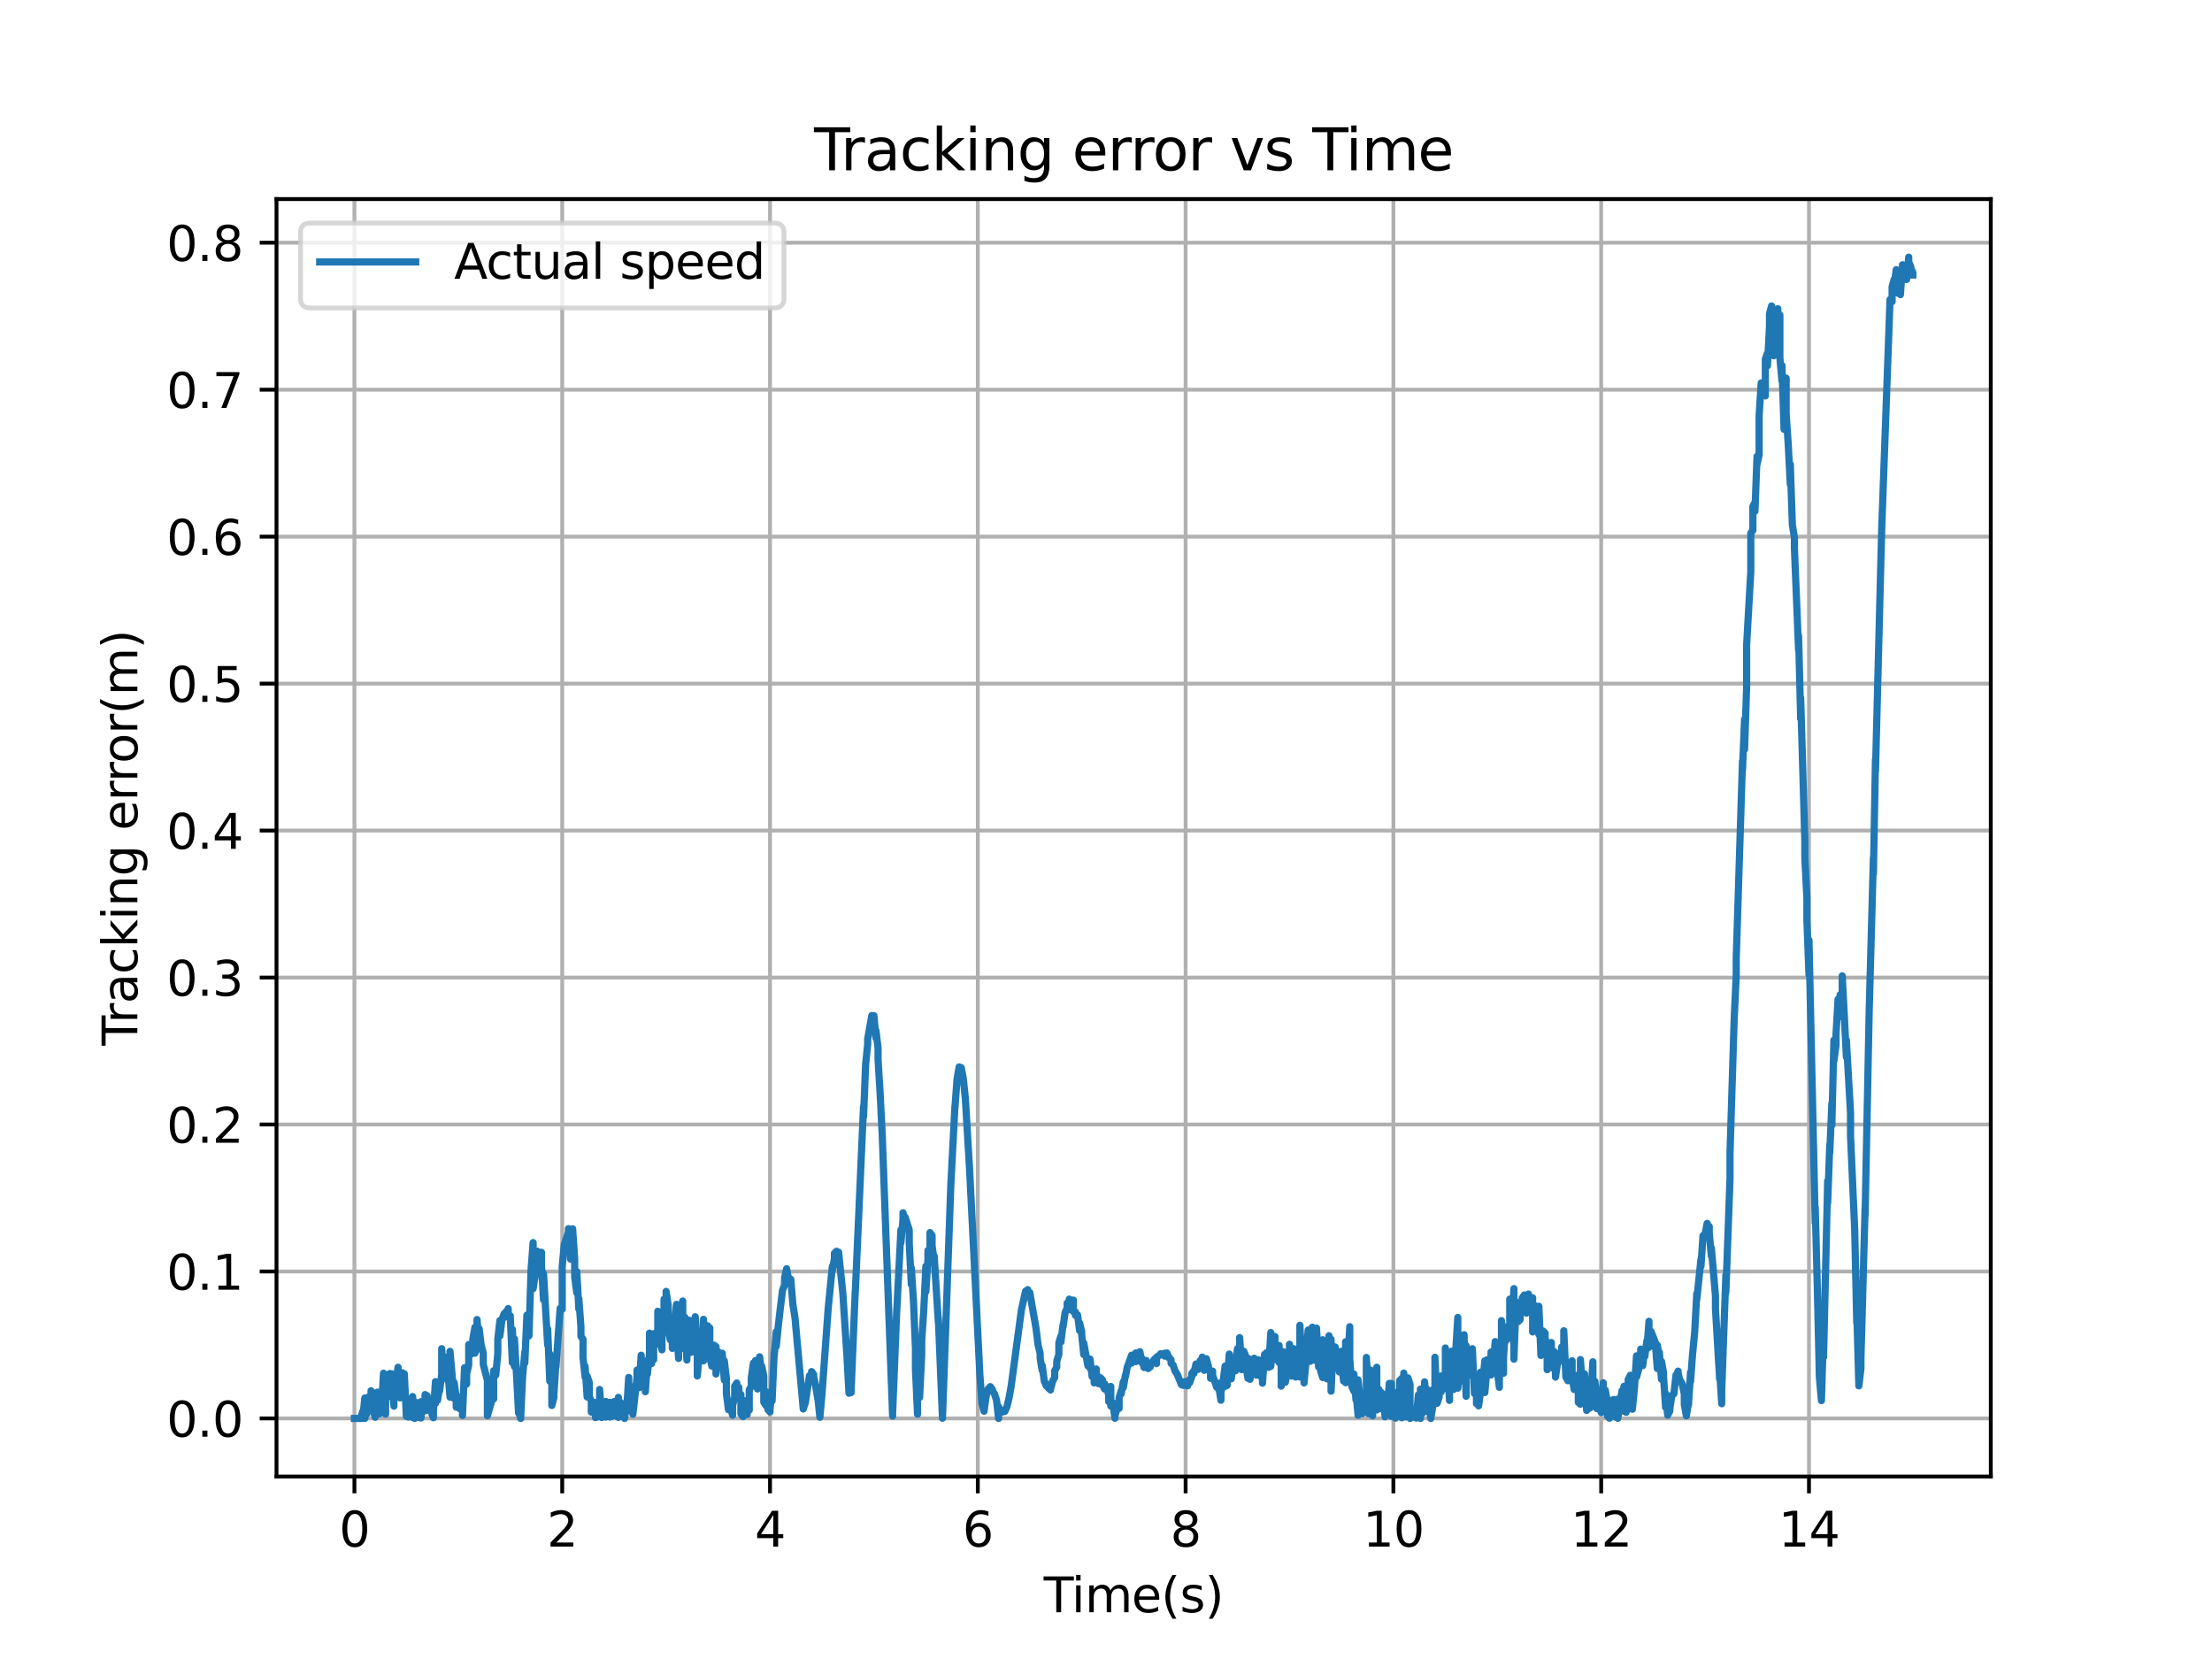 <?xml version="1.0" encoding="utf-8" standalone="no"?>
<!DOCTYPE svg PUBLIC "-//W3C//DTD SVG 1.1//EN"
  "http://www.w3.org/Graphics/SVG/1.1/DTD/svg11.dtd">
<svg xmlns:xlink="http://www.w3.org/1999/xlink" width="460.8pt" height="345.6pt" viewBox="0 0 460.8 345.6" xmlns="http://www.w3.org/2000/svg" version="1.1">
 <defs>
  <style type="text/css">*{stroke-linejoin: round; stroke-linecap: butt}</style>
 </defs>
 <g id="figure_1">
  <g id="patch_1">
   <path d="M 0 345.6 
L 460.8 345.6 
L 460.8 0 
L 0 0 
z
" style="fill: #ffffff"/>
  </g>
  <g id="axes_1">
   <g id="patch_2">
    <path d="M 57.6 307.584 
L 414.72 307.584 
L 414.72 41.472 
L 57.6 41.472 
z
" style="fill: #ffffff"/>
   </g>
   <g id="matplotlib.axis_1">
    <g id="xtick_1">
     <g id="line2d_1">
      <path d="M 73.833 307.584 
L 73.833 41.472 
" clip-path="url(#p644c8fff2a)" style="fill: none; stroke: #b0b0b0; stroke-width: 0.8; stroke-linecap: square"/>
     </g>
     <g id="line2d_2">
      <defs>
       <path id="m02974fd4bf" d="M 0 0 
L 0 3.5 
" style="stroke: #000000; stroke-width: 0.8"/>
      </defs>
      <g>
       <use xlink:href="#m02974fd4bf" x="73.833" y="307.584" style="stroke: #000000; stroke-width: 0.8"/>
      </g>
     </g>
     <g id="text_1">
      <!-- 0 -->
      <g transform="translate(70.651 322.182) scale(0.1 -0.1)">
       <defs>
        <path id="DejaVuSans-30" d="M 2034 4250 
Q 1547 4250 1301 3770 
Q 1056 3291 1056 2328 
Q 1056 1369 1301 889 
Q 1547 409 2034 409 
Q 2525 409 2770 889 
Q 3016 1369 3016 2328 
Q 3016 3291 2770 3770 
Q 2525 4250 2034 4250 
z
M 2034 4750 
Q 2819 4750 3233 4129 
Q 3647 3509 3647 2328 
Q 3647 1150 3233 529 
Q 2819 -91 2034 -91 
Q 1250 -91 836 529 
Q 422 1150 422 2328 
Q 422 3509 836 4129 
Q 1250 4750 2034 4750 
z
" transform="scale(0.016)"/>
       </defs>
       <use xlink:href="#DejaVuSans-30"/>
      </g>
     </g>
    </g>
    <g id="xtick_2">
     <g id="line2d_3">
      <path d="M 117.12 307.584 
L 117.12 41.472 
" clip-path="url(#p644c8fff2a)" style="fill: none; stroke: #b0b0b0; stroke-width: 0.8; stroke-linecap: square"/>
     </g>
     <g id="line2d_4">
      <g>
       <use xlink:href="#m02974fd4bf" x="117.12" y="307.584" style="stroke: #000000; stroke-width: 0.8"/>
      </g>
     </g>
     <g id="text_2">
      <!-- 2 -->
      <g transform="translate(113.939 322.182) scale(0.1 -0.1)">
       <defs>
        <path id="DejaVuSans-32" d="M 1228 531 
L 3431 531 
L 3431 0 
L 469 0 
L 469 531 
Q 828 903 1448 1529 
Q 2069 2156 2228 2338 
Q 2531 2678 2651 2914 
Q 2772 3150 2772 3378 
Q 2772 3750 2511 3984 
Q 2250 4219 1831 4219 
Q 1534 4219 1204 4116 
Q 875 4013 500 3803 
L 500 4441 
Q 881 4594 1212 4672 
Q 1544 4750 1819 4750 
Q 2544 4750 2975 4387 
Q 3406 4025 3406 3419 
Q 3406 3131 3298 2873 
Q 3191 2616 2906 2266 
Q 2828 2175 2409 1742 
Q 1991 1309 1228 531 
z
" transform="scale(0.016)"/>
       </defs>
       <use xlink:href="#DejaVuSans-32"/>
      </g>
     </g>
    </g>
    <g id="xtick_3">
     <g id="line2d_5">
      <path d="M 160.407 307.584 
L 160.407 41.472 
" clip-path="url(#p644c8fff2a)" style="fill: none; stroke: #b0b0b0; stroke-width: 0.8; stroke-linecap: square"/>
     </g>
     <g id="line2d_6">
      <g>
       <use xlink:href="#m02974fd4bf" x="160.407" y="307.584" style="stroke: #000000; stroke-width: 0.8"/>
      </g>
     </g>
     <g id="text_3">
      <!-- 4 -->
      <g transform="translate(157.226 322.182) scale(0.1 -0.1)">
       <defs>
        <path id="DejaVuSans-34" d="M 2419 4116 
L 825 1625 
L 2419 1625 
L 2419 4116 
z
M 2253 4666 
L 3047 4666 
L 3047 1625 
L 3713 1625 
L 3713 1100 
L 3047 1100 
L 3047 0 
L 2419 0 
L 2419 1100 
L 313 1100 
L 313 1709 
L 2253 4666 
z
" transform="scale(0.016)"/>
       </defs>
       <use xlink:href="#DejaVuSans-34"/>
      </g>
     </g>
    </g>
    <g id="xtick_4">
     <g id="line2d_7">
      <path d="M 203.695 307.584 
L 203.695 41.472 
" clip-path="url(#p644c8fff2a)" style="fill: none; stroke: #b0b0b0; stroke-width: 0.8; stroke-linecap: square"/>
     </g>
     <g id="line2d_8">
      <g>
       <use xlink:href="#m02974fd4bf" x="203.695" y="307.584" style="stroke: #000000; stroke-width: 0.8"/>
      </g>
     </g>
     <g id="text_4">
      <!-- 6 -->
      <g transform="translate(200.513 322.182) scale(0.1 -0.1)">
       <defs>
        <path id="DejaVuSans-36" d="M 2113 2584 
Q 1688 2584 1439 2293 
Q 1191 2003 1191 1497 
Q 1191 994 1439 701 
Q 1688 409 2113 409 
Q 2538 409 2786 701 
Q 3034 994 3034 1497 
Q 3034 2003 2786 2293 
Q 2538 2584 2113 2584 
z
M 3366 4563 
L 3366 3988 
Q 3128 4100 2886 4159 
Q 2644 4219 2406 4219 
Q 1781 4219 1451 3797 
Q 1122 3375 1075 2522 
Q 1259 2794 1537 2939 
Q 1816 3084 2150 3084 
Q 2853 3084 3261 2657 
Q 3669 2231 3669 1497 
Q 3669 778 3244 343 
Q 2819 -91 2113 -91 
Q 1303 -91 875 529 
Q 447 1150 447 2328 
Q 447 3434 972 4092 
Q 1497 4750 2381 4750 
Q 2619 4750 2861 4703 
Q 3103 4656 3366 4563 
z
" transform="scale(0.016)"/>
       </defs>
       <use xlink:href="#DejaVuSans-36"/>
      </g>
     </g>
    </g>
    <g id="xtick_5">
     <g id="line2d_9">
      <path d="M 246.982 307.584 
L 246.982 41.472 
" clip-path="url(#p644c8fff2a)" style="fill: none; stroke: #b0b0b0; stroke-width: 0.8; stroke-linecap: square"/>
     </g>
     <g id="line2d_10">
      <g>
       <use xlink:href="#m02974fd4bf" x="246.982" y="307.584" style="stroke: #000000; stroke-width: 0.8"/>
      </g>
     </g>
     <g id="text_5">
      <!-- 8 -->
      <g transform="translate(243.801 322.182) scale(0.1 -0.1)">
       <defs>
        <path id="DejaVuSans-38" d="M 2034 2216 
Q 1584 2216 1326 1975 
Q 1069 1734 1069 1313 
Q 1069 891 1326 650 
Q 1584 409 2034 409 
Q 2484 409 2743 651 
Q 3003 894 3003 1313 
Q 3003 1734 2745 1975 
Q 2488 2216 2034 2216 
z
M 1403 2484 
Q 997 2584 770 2862 
Q 544 3141 544 3541 
Q 544 4100 942 4425 
Q 1341 4750 2034 4750 
Q 2731 4750 3128 4425 
Q 3525 4100 3525 3541 
Q 3525 3141 3298 2862 
Q 3072 2584 2669 2484 
Q 3125 2378 3379 2068 
Q 3634 1759 3634 1313 
Q 3634 634 3220 271 
Q 2806 -91 2034 -91 
Q 1263 -91 848 271 
Q 434 634 434 1313 
Q 434 1759 690 2068 
Q 947 2378 1403 2484 
z
M 1172 3481 
Q 1172 3119 1398 2916 
Q 1625 2713 2034 2713 
Q 2441 2713 2670 2916 
Q 2900 3119 2900 3481 
Q 2900 3844 2670 4047 
Q 2441 4250 2034 4250 
Q 1625 4250 1398 4047 
Q 1172 3844 1172 3481 
z
" transform="scale(0.016)"/>
       </defs>
       <use xlink:href="#DejaVuSans-38"/>
      </g>
     </g>
    </g>
    <g id="xtick_6">
     <g id="line2d_11">
      <path d="M 290.269 307.584 
L 290.269 41.472 
" clip-path="url(#p644c8fff2a)" style="fill: none; stroke: #b0b0b0; stroke-width: 0.8; stroke-linecap: square"/>
     </g>
     <g id="line2d_12">
      <g>
       <use xlink:href="#m02974fd4bf" x="290.269" y="307.584" style="stroke: #000000; stroke-width: 0.8"/>
      </g>
     </g>
     <g id="text_6">
      <!-- 10 -->
      <g transform="translate(283.907 322.182) scale(0.1 -0.1)">
       <defs>
        <path id="DejaVuSans-31" d="M 794 531 
L 1825 531 
L 1825 4091 
L 703 3866 
L 703 4441 
L 1819 4666 
L 2450 4666 
L 2450 531 
L 3481 531 
L 3481 0 
L 794 0 
L 794 531 
z
" transform="scale(0.016)"/>
       </defs>
       <use xlink:href="#DejaVuSans-31"/>
       <use xlink:href="#DejaVuSans-30" x="63.623"/>
      </g>
     </g>
    </g>
    <g id="xtick_7">
     <g id="line2d_13">
      <path d="M 333.556 307.584 
L 333.556 41.472 
" clip-path="url(#p644c8fff2a)" style="fill: none; stroke: #b0b0b0; stroke-width: 0.8; stroke-linecap: square"/>
     </g>
     <g id="line2d_14">
      <g>
       <use xlink:href="#m02974fd4bf" x="333.556" y="307.584" style="stroke: #000000; stroke-width: 0.8"/>
      </g>
     </g>
     <g id="text_7">
      <!-- 12 -->
      <g transform="translate(327.194 322.182) scale(0.1 -0.1)">
       <use xlink:href="#DejaVuSans-31"/>
       <use xlink:href="#DejaVuSans-32" x="63.623"/>
      </g>
     </g>
    </g>
    <g id="xtick_8">
     <g id="line2d_15">
      <path d="M 376.844 307.584 
L 376.844 41.472 
" clip-path="url(#p644c8fff2a)" style="fill: none; stroke: #b0b0b0; stroke-width: 0.8; stroke-linecap: square"/>
     </g>
     <g id="line2d_16">
      <g>
       <use xlink:href="#m02974fd4bf" x="376.844" y="307.584" style="stroke: #000000; stroke-width: 0.8"/>
      </g>
     </g>
     <g id="text_8">
      <!-- 14 -->
      <g transform="translate(370.481 322.182) scale(0.1 -0.1)">
       <use xlink:href="#DejaVuSans-31"/>
       <use xlink:href="#DejaVuSans-34" x="63.623"/>
      </g>
     </g>
    </g>
    <g id="text_9">
     <!-- Time(s) -->
     <g transform="translate(217.42 335.861) scale(0.1 -0.1)">
      <defs>
       <path id="DejaVuSans-54" d="M -19 4666 
L 3928 4666 
L 3928 4134 
L 2272 4134 
L 2272 0 
L 1638 0 
L 1638 4134 
L -19 4134 
L -19 4666 
z
" transform="scale(0.016)"/>
       <path id="DejaVuSans-69" d="M 603 3500 
L 1178 3500 
L 1178 0 
L 603 0 
L 603 3500 
z
M 603 4863 
L 1178 4863 
L 1178 4134 
L 603 4134 
L 603 4863 
z
" transform="scale(0.016)"/>
       <path id="DejaVuSans-6d" d="M 3328 2828 
Q 3544 3216 3844 3400 
Q 4144 3584 4550 3584 
Q 5097 3584 5394 3201 
Q 5691 2819 5691 2113 
L 5691 0 
L 5113 0 
L 5113 2094 
Q 5113 2597 4934 2840 
Q 4756 3084 4391 3084 
Q 3944 3084 3684 2787 
Q 3425 2491 3425 1978 
L 3425 0 
L 2847 0 
L 2847 2094 
Q 2847 2600 2669 2842 
Q 2491 3084 2119 3084 
Q 1678 3084 1418 2786 
Q 1159 2488 1159 1978 
L 1159 0 
L 581 0 
L 581 3500 
L 1159 3500 
L 1159 2956 
Q 1356 3278 1631 3431 
Q 1906 3584 2284 3584 
Q 2666 3584 2933 3390 
Q 3200 3197 3328 2828 
z
" transform="scale(0.016)"/>
       <path id="DejaVuSans-65" d="M 3597 1894 
L 3597 1613 
L 953 1613 
Q 991 1019 1311 708 
Q 1631 397 2203 397 
Q 2534 397 2845 478 
Q 3156 559 3463 722 
L 3463 178 
Q 3153 47 2828 -22 
Q 2503 -91 2169 -91 
Q 1331 -91 842 396 
Q 353 884 353 1716 
Q 353 2575 817 3079 
Q 1281 3584 2069 3584 
Q 2775 3584 3186 3129 
Q 3597 2675 3597 1894 
z
M 3022 2063 
Q 3016 2534 2758 2815 
Q 2500 3097 2075 3097 
Q 1594 3097 1305 2825 
Q 1016 2553 972 2059 
L 3022 2063 
z
" transform="scale(0.016)"/>
       <path id="DejaVuSans-28" d="M 1984 4856 
Q 1566 4138 1362 3434 
Q 1159 2731 1159 2009 
Q 1159 1288 1364 580 
Q 1569 -128 1984 -844 
L 1484 -844 
Q 1016 -109 783 600 
Q 550 1309 550 2009 
Q 550 2706 781 3412 
Q 1013 4119 1484 4856 
L 1984 4856 
z
" transform="scale(0.016)"/>
       <path id="DejaVuSans-73" d="M 2834 3397 
L 2834 2853 
Q 2591 2978 2328 3040 
Q 2066 3103 1784 3103 
Q 1356 3103 1142 2972 
Q 928 2841 928 2578 
Q 928 2378 1081 2264 
Q 1234 2150 1697 2047 
L 1894 2003 
Q 2506 1872 2764 1633 
Q 3022 1394 3022 966 
Q 3022 478 2636 193 
Q 2250 -91 1575 -91 
Q 1294 -91 989 -36 
Q 684 19 347 128 
L 347 722 
Q 666 556 975 473 
Q 1284 391 1588 391 
Q 1994 391 2212 530 
Q 2431 669 2431 922 
Q 2431 1156 2273 1281 
Q 2116 1406 1581 1522 
L 1381 1569 
Q 847 1681 609 1914 
Q 372 2147 372 2553 
Q 372 3047 722 3315 
Q 1072 3584 1716 3584 
Q 2034 3584 2315 3537 
Q 2597 3491 2834 3397 
z
" transform="scale(0.016)"/>
       <path id="DejaVuSans-29" d="M 513 4856 
L 1013 4856 
Q 1481 4119 1714 3412 
Q 1947 2706 1947 2009 
Q 1947 1309 1714 600 
Q 1481 -109 1013 -844 
L 513 -844 
Q 928 -128 1133 580 
Q 1338 1288 1338 2009 
Q 1338 2731 1133 3434 
Q 928 4138 513 4856 
z
" transform="scale(0.016)"/>
      </defs>
      <use xlink:href="#DejaVuSans-54"/>
      <use xlink:href="#DejaVuSans-69" x="57.959"/>
      <use xlink:href="#DejaVuSans-6d" x="85.742"/>
      <use xlink:href="#DejaVuSans-65" x="183.154"/>
      <use xlink:href="#DejaVuSans-28" x="244.678"/>
      <use xlink:href="#DejaVuSans-73" x="283.691"/>
      <use xlink:href="#DejaVuSans-29" x="335.791"/>
     </g>
    </g>
   </g>
   <g id="matplotlib.axis_2">
    <g id="ytick_1">
     <g id="line2d_17">
      <path d="M 57.6 295.488 
L 414.72 295.488 
" clip-path="url(#p644c8fff2a)" style="fill: none; stroke: #b0b0b0; stroke-width: 0.8; stroke-linecap: square"/>
     </g>
     <g id="line2d_18">
      <defs>
       <path id="m4eb546c5f3" d="M 0 0 
L -3.5 0 
" style="stroke: #000000; stroke-width: 0.8"/>
      </defs>
      <g>
       <use xlink:href="#m4eb546c5f3" x="57.6" y="295.488" style="stroke: #000000; stroke-width: 0.8"/>
      </g>
     </g>
     <g id="text_10">
      <!-- 0.0 -->
      <g transform="translate(34.697 299.287) scale(0.1 -0.1)">
       <defs>
        <path id="DejaVuSans-2e" d="M 684 794 
L 1344 794 
L 1344 0 
L 684 0 
L 684 794 
z
" transform="scale(0.016)"/>
       </defs>
       <use xlink:href="#DejaVuSans-30"/>
       <use xlink:href="#DejaVuSans-2e" x="63.623"/>
       <use xlink:href="#DejaVuSans-30" x="95.41"/>
      </g>
     </g>
    </g>
    <g id="ytick_2">
     <g id="line2d_19">
      <path d="M 57.6 264.872 
L 414.72 264.872 
" clip-path="url(#p644c8fff2a)" style="fill: none; stroke: #b0b0b0; stroke-width: 0.8; stroke-linecap: square"/>
     </g>
     <g id="line2d_20">
      <g>
       <use xlink:href="#m4eb546c5f3" x="57.6" y="264.872" style="stroke: #000000; stroke-width: 0.8"/>
      </g>
     </g>
     <g id="text_11">
      <!-- 0.1 -->
      <g transform="translate(34.697 268.671) scale(0.1 -0.1)">
       <use xlink:href="#DejaVuSans-30"/>
       <use xlink:href="#DejaVuSans-2e" x="63.623"/>
       <use xlink:href="#DejaVuSans-31" x="95.41"/>
      </g>
     </g>
    </g>
    <g id="ytick_3">
     <g id="line2d_21">
      <path d="M 57.6 234.256 
L 414.72 234.256 
" clip-path="url(#p644c8fff2a)" style="fill: none; stroke: #b0b0b0; stroke-width: 0.8; stroke-linecap: square"/>
     </g>
     <g id="line2d_22">
      <g>
       <use xlink:href="#m4eb546c5f3" x="57.6" y="234.256" style="stroke: #000000; stroke-width: 0.8"/>
      </g>
     </g>
     <g id="text_12">
      <!-- 0.2 -->
      <g transform="translate(34.697 238.055) scale(0.1 -0.1)">
       <use xlink:href="#DejaVuSans-30"/>
       <use xlink:href="#DejaVuSans-2e" x="63.623"/>
       <use xlink:href="#DejaVuSans-32" x="95.41"/>
      </g>
     </g>
    </g>
    <g id="ytick_4">
     <g id="line2d_23">
      <path d="M 57.6 203.64 
L 414.72 203.64 
" clip-path="url(#p644c8fff2a)" style="fill: none; stroke: #b0b0b0; stroke-width: 0.8; stroke-linecap: square"/>
     </g>
     <g id="line2d_24">
      <g>
       <use xlink:href="#m4eb546c5f3" x="57.6" y="203.64" style="stroke: #000000; stroke-width: 0.8"/>
      </g>
     </g>
     <g id="text_13">
      <!-- 0.3 -->
      <g transform="translate(34.697 207.439) scale(0.1 -0.1)">
       <defs>
        <path id="DejaVuSans-33" d="M 2597 2516 
Q 3050 2419 3304 2112 
Q 3559 1806 3559 1356 
Q 3559 666 3084 287 
Q 2609 -91 1734 -91 
Q 1441 -91 1130 -33 
Q 819 25 488 141 
L 488 750 
Q 750 597 1062 519 
Q 1375 441 1716 441 
Q 2309 441 2620 675 
Q 2931 909 2931 1356 
Q 2931 1769 2642 2001 
Q 2353 2234 1838 2234 
L 1294 2234 
L 1294 2753 
L 1863 2753 
Q 2328 2753 2575 2939 
Q 2822 3125 2822 3475 
Q 2822 3834 2567 4026 
Q 2313 4219 1838 4219 
Q 1578 4219 1281 4162 
Q 984 4106 628 3988 
L 628 4550 
Q 988 4650 1302 4700 
Q 1616 4750 1894 4750 
Q 2613 4750 3031 4423 
Q 3450 4097 3450 3541 
Q 3450 3153 3228 2886 
Q 3006 2619 2597 2516 
z
" transform="scale(0.016)"/>
       </defs>
       <use xlink:href="#DejaVuSans-30"/>
       <use xlink:href="#DejaVuSans-2e" x="63.623"/>
       <use xlink:href="#DejaVuSans-33" x="95.41"/>
      </g>
     </g>
    </g>
    <g id="ytick_5">
     <g id="line2d_25">
      <path d="M 57.6 173.024 
L 414.72 173.024 
" clip-path="url(#p644c8fff2a)" style="fill: none; stroke: #b0b0b0; stroke-width: 0.8; stroke-linecap: square"/>
     </g>
     <g id="line2d_26">
      <g>
       <use xlink:href="#m4eb546c5f3" x="57.6" y="173.024" style="stroke: #000000; stroke-width: 0.8"/>
      </g>
     </g>
     <g id="text_14">
      <!-- 0.4 -->
      <g transform="translate(34.697 176.823) scale(0.1 -0.1)">
       <use xlink:href="#DejaVuSans-30"/>
       <use xlink:href="#DejaVuSans-2e" x="63.623"/>
       <use xlink:href="#DejaVuSans-34" x="95.41"/>
      </g>
     </g>
    </g>
    <g id="ytick_6">
     <g id="line2d_27">
      <path d="M 57.6 142.408 
L 414.72 142.408 
" clip-path="url(#p644c8fff2a)" style="fill: none; stroke: #b0b0b0; stroke-width: 0.8; stroke-linecap: square"/>
     </g>
     <g id="line2d_28">
      <g>
       <use xlink:href="#m4eb546c5f3" x="57.6" y="142.408" style="stroke: #000000; stroke-width: 0.8"/>
      </g>
     </g>
     <g id="text_15">
      <!-- 0.5 -->
      <g transform="translate(34.697 146.207) scale(0.1 -0.1)">
       <defs>
        <path id="DejaVuSans-35" d="M 691 4666 
L 3169 4666 
L 3169 4134 
L 1269 4134 
L 1269 2991 
Q 1406 3038 1543 3061 
Q 1681 3084 1819 3084 
Q 2600 3084 3056 2656 
Q 3513 2228 3513 1497 
Q 3513 744 3044 326 
Q 2575 -91 1722 -91 
Q 1428 -91 1123 -41 
Q 819 9 494 109 
L 494 744 
Q 775 591 1075 516 
Q 1375 441 1709 441 
Q 2250 441 2565 725 
Q 2881 1009 2881 1497 
Q 2881 1984 2565 2268 
Q 2250 2553 1709 2553 
Q 1456 2553 1204 2497 
Q 953 2441 691 2322 
L 691 4666 
z
" transform="scale(0.016)"/>
       </defs>
       <use xlink:href="#DejaVuSans-30"/>
       <use xlink:href="#DejaVuSans-2e" x="63.623"/>
       <use xlink:href="#DejaVuSans-35" x="95.41"/>
      </g>
     </g>
    </g>
    <g id="ytick_7">
     <g id="line2d_29">
      <path d="M 57.6 111.792 
L 414.72 111.792 
" clip-path="url(#p644c8fff2a)" style="fill: none; stroke: #b0b0b0; stroke-width: 0.8; stroke-linecap: square"/>
     </g>
     <g id="line2d_30">
      <g>
       <use xlink:href="#m4eb546c5f3" x="57.6" y="111.792" style="stroke: #000000; stroke-width: 0.8"/>
      </g>
     </g>
     <g id="text_16">
      <!-- 0.6 -->
      <g transform="translate(34.697 115.591) scale(0.1 -0.1)">
       <use xlink:href="#DejaVuSans-30"/>
       <use xlink:href="#DejaVuSans-2e" x="63.623"/>
       <use xlink:href="#DejaVuSans-36" x="95.41"/>
      </g>
     </g>
    </g>
    <g id="ytick_8">
     <g id="line2d_31">
      <path d="M 57.6 81.176 
L 414.72 81.176 
" clip-path="url(#p644c8fff2a)" style="fill: none; stroke: #b0b0b0; stroke-width: 0.8; stroke-linecap: square"/>
     </g>
     <g id="line2d_32">
      <g>
       <use xlink:href="#m4eb546c5f3" x="57.6" y="81.176" style="stroke: #000000; stroke-width: 0.8"/>
      </g>
     </g>
     <g id="text_17">
      <!-- 0.7 -->
      <g transform="translate(34.697 84.975) scale(0.1 -0.1)">
       <defs>
        <path id="DejaVuSans-37" d="M 525 4666 
L 3525 4666 
L 3525 4397 
L 1831 0 
L 1172 0 
L 2766 4134 
L 525 4134 
L 525 4666 
z
" transform="scale(0.016)"/>
       </defs>
       <use xlink:href="#DejaVuSans-30"/>
       <use xlink:href="#DejaVuSans-2e" x="63.623"/>
       <use xlink:href="#DejaVuSans-37" x="95.41"/>
      </g>
     </g>
    </g>
    <g id="ytick_9">
     <g id="line2d_33">
      <path d="M 57.6 50.56 
L 414.72 50.56 
" clip-path="url(#p644c8fff2a)" style="fill: none; stroke: #b0b0b0; stroke-width: 0.8; stroke-linecap: square"/>
     </g>
     <g id="line2d_34">
      <g>
       <use xlink:href="#m4eb546c5f3" x="57.6" y="50.56" style="stroke: #000000; stroke-width: 0.8"/>
      </g>
     </g>
     <g id="text_18">
      <!-- 0.8 -->
      <g transform="translate(34.697 54.359) scale(0.1 -0.1)">
       <use xlink:href="#DejaVuSans-30"/>
       <use xlink:href="#DejaVuSans-2e" x="63.623"/>
       <use xlink:href="#DejaVuSans-38" x="95.41"/>
      </g>
     </g>
    </g>
    <g id="text_19">
     <!-- Tracking error(m) -->
     <g transform="translate(28.617 217.804) rotate(-90) scale(0.1 -0.1)">
      <defs>
       <path id="DejaVuSans-72" d="M 2631 2963 
Q 2534 3019 2420 3045 
Q 2306 3072 2169 3072 
Q 1681 3072 1420 2755 
Q 1159 2438 1159 1844 
L 1159 0 
L 581 0 
L 581 3500 
L 1159 3500 
L 1159 2956 
Q 1341 3275 1631 3429 
Q 1922 3584 2338 3584 
Q 2397 3584 2469 3576 
Q 2541 3569 2628 3553 
L 2631 2963 
z
" transform="scale(0.016)"/>
       <path id="DejaVuSans-61" d="M 2194 1759 
Q 1497 1759 1228 1600 
Q 959 1441 959 1056 
Q 959 750 1161 570 
Q 1363 391 1709 391 
Q 2188 391 2477 730 
Q 2766 1069 2766 1631 
L 2766 1759 
L 2194 1759 
z
M 3341 1997 
L 3341 0 
L 2766 0 
L 2766 531 
Q 2569 213 2275 61 
Q 1981 -91 1556 -91 
Q 1019 -91 701 211 
Q 384 513 384 1019 
Q 384 1609 779 1909 
Q 1175 2209 1959 2209 
L 2766 2209 
L 2766 2266 
Q 2766 2663 2505 2880 
Q 2244 3097 1772 3097 
Q 1472 3097 1187 3025 
Q 903 2953 641 2809 
L 641 3341 
Q 956 3463 1253 3523 
Q 1550 3584 1831 3584 
Q 2591 3584 2966 3190 
Q 3341 2797 3341 1997 
z
" transform="scale(0.016)"/>
       <path id="DejaVuSans-63" d="M 3122 3366 
L 3122 2828 
Q 2878 2963 2633 3030 
Q 2388 3097 2138 3097 
Q 1578 3097 1268 2742 
Q 959 2388 959 1747 
Q 959 1106 1268 751 
Q 1578 397 2138 397 
Q 2388 397 2633 464 
Q 2878 531 3122 666 
L 3122 134 
Q 2881 22 2623 -34 
Q 2366 -91 2075 -91 
Q 1284 -91 818 406 
Q 353 903 353 1747 
Q 353 2603 823 3093 
Q 1294 3584 2113 3584 
Q 2378 3584 2631 3529 
Q 2884 3475 3122 3366 
z
" transform="scale(0.016)"/>
       <path id="DejaVuSans-6b" d="M 581 4863 
L 1159 4863 
L 1159 1991 
L 2875 3500 
L 3609 3500 
L 1753 1863 
L 3688 0 
L 2938 0 
L 1159 1709 
L 1159 0 
L 581 0 
L 581 4863 
z
" transform="scale(0.016)"/>
       <path id="DejaVuSans-6e" d="M 3513 2113 
L 3513 0 
L 2938 0 
L 2938 2094 
Q 2938 2591 2744 2837 
Q 2550 3084 2163 3084 
Q 1697 3084 1428 2787 
Q 1159 2491 1159 1978 
L 1159 0 
L 581 0 
L 581 3500 
L 1159 3500 
L 1159 2956 
Q 1366 3272 1645 3428 
Q 1925 3584 2291 3584 
Q 2894 3584 3203 3211 
Q 3513 2838 3513 2113 
z
" transform="scale(0.016)"/>
       <path id="DejaVuSans-67" d="M 2906 1791 
Q 2906 2416 2648 2759 
Q 2391 3103 1925 3103 
Q 1463 3103 1205 2759 
Q 947 2416 947 1791 
Q 947 1169 1205 825 
Q 1463 481 1925 481 
Q 2391 481 2648 825 
Q 2906 1169 2906 1791 
z
M 3481 434 
Q 3481 -459 3084 -895 
Q 2688 -1331 1869 -1331 
Q 1566 -1331 1297 -1286 
Q 1028 -1241 775 -1147 
L 775 -588 
Q 1028 -725 1275 -790 
Q 1522 -856 1778 -856 
Q 2344 -856 2625 -561 
Q 2906 -266 2906 331 
L 2906 616 
Q 2728 306 2450 153 
Q 2172 0 1784 0 
Q 1141 0 747 490 
Q 353 981 353 1791 
Q 353 2603 747 3093 
Q 1141 3584 1784 3584 
Q 2172 3584 2450 3431 
Q 2728 3278 2906 2969 
L 2906 3500 
L 3481 3500 
L 3481 434 
z
" transform="scale(0.016)"/>
       <path id="DejaVuSans-20" transform="scale(0.016)"/>
       <path id="DejaVuSans-6f" d="M 1959 3097 
Q 1497 3097 1228 2736 
Q 959 2375 959 1747 
Q 959 1119 1226 758 
Q 1494 397 1959 397 
Q 2419 397 2687 759 
Q 2956 1122 2956 1747 
Q 2956 2369 2687 2733 
Q 2419 3097 1959 3097 
z
M 1959 3584 
Q 2709 3584 3137 3096 
Q 3566 2609 3566 1747 
Q 3566 888 3137 398 
Q 2709 -91 1959 -91 
Q 1206 -91 779 398 
Q 353 888 353 1747 
Q 353 2609 779 3096 
Q 1206 3584 1959 3584 
z
" transform="scale(0.016)"/>
      </defs>
      <use xlink:href="#DejaVuSans-54"/>
      <use xlink:href="#DejaVuSans-72" x="46.334"/>
      <use xlink:href="#DejaVuSans-61" x="87.447"/>
      <use xlink:href="#DejaVuSans-63" x="148.727"/>
      <use xlink:href="#DejaVuSans-6b" x="203.707"/>
      <use xlink:href="#DejaVuSans-69" x="261.617"/>
      <use xlink:href="#DejaVuSans-6e" x="289.4"/>
      <use xlink:href="#DejaVuSans-67" x="352.779"/>
      <use xlink:href="#DejaVuSans-20" x="416.256"/>
      <use xlink:href="#DejaVuSans-65" x="448.043"/>
      <use xlink:href="#DejaVuSans-72" x="509.566"/>
      <use xlink:href="#DejaVuSans-72" x="548.93"/>
      <use xlink:href="#DejaVuSans-6f" x="587.793"/>
      <use xlink:href="#DejaVuSans-72" x="648.975"/>
      <use xlink:href="#DejaVuSans-28" x="690.088"/>
      <use xlink:href="#DejaVuSans-6d" x="729.102"/>
      <use xlink:href="#DejaVuSans-29" x="826.514"/>
     </g>
    </g>
   </g>
   <g id="line2d_35">
    <path d="M 73.833 295.488 
L 75.131 295.488 
L 75.131 295.488 
L 75.564 294.002 
L 75.564 295.488 
L 75.997 291.235 
L 75.997 295.488 
L 76.43 293.401 
L 76.43 294.546 
L 76.863 290.944 
L 76.863 293.181 
L 77.296 290.569 
L 77.296 289.727 
L 77.729 291.897 
L 77.729 293.612 
L 78.161 295.233 
L 78.161 292.935 
L 78.594 290.017 
L 78.594 294.358 
L 79.027 292.992 
L 79.027 294.521 
L 79.46 293.971 
L 79.46 293.455 
L 79.893 286.059 
L 79.893 291.665 
L 80.326 294.598 
L 80.326 289.323 
L 80.759 290.994 
L 80.759 286.67 
L 81.192 286.34 
L 81.192 286.134 
L 81.624 286.199 
L 81.624 287.201 
L 82.057 292.922 
L 82.057 287.615 
L 82.49 288.236 
L 82.49 287.453 
L 82.923 284.823 
L 82.923 287.333 
L 83.356 291.207 
L 83.356 288.438 
L 83.789 285.963 
L 83.789 291.017 
L 84.222 290.337 
L 84.222 286.179 
L 84.655 295.046 
L 84.655 292.679 
L 85.087 294.01 
L 85.087 295.203 
L 85.52 293.42 
L 85.52 291.442 
L 85.953 295.28 
L 85.953 290.92 
L 86.386 295.488 
L 86.386 295.488 
L 86.819 294.016 
L 86.819 292.2 
L 87.252 293.047 
L 87.252 295.295 
L 87.685 292.001 
L 87.685 295.396 
L 88.118 291.967 
L 88.118 293.764 
L 88.55 293.903 
L 88.55 290.515 
L 88.983 290.778 
L 88.983 293.77 
L 89.416 293.306 
L 89.416 293.086 
L 90.282 295.342 
L 90.282 294.082 
L 90.715 287.812 
L 90.715 292.34 
L 91.148 289.341 
L 91.148 291.706 
L 91.581 288.988 
L 91.581 289.765 
L 92.013 286.3 
L 92.013 280.952 
L 92.446 286.945 
L 92.446 285.312 
L 92.879 282.76 
L 92.879 284.198 
L 93.312 287.561 
L 93.312 285.854 
L 93.745 291.055 
L 93.745 281.51 
L 94.611 291.344 
L 94.611 288.01 
L 95.043 291.154 
L 95.043 293.144 
L 95.476 292.42 
L 95.476 293.251 
L 95.909 293.53 
L 95.909 292.922 
L 96.342 290.766 
L 96.342 294.868 
L 96.775 284.91 
L 96.775 288.477 
L 97.208 288.336 
L 97.208 286.18 
L 97.641 284.396 
L 97.641 280.084 
L 98.074 282.125 
L 98.506 280.226 
L 98.506 278.875 
L 98.939 276.492 
L 98.939 281.897 
L 99.372 280.636 
L 99.372 274.876 
L 99.805 279.832 
L 99.805 276.777 
L 100.238 280.222 
L 100.671 281.871 
L 100.671 284.241 
L 101.537 287.542 
L 101.537 294.92 
L 102.402 291.938 
L 102.402 290.195 
L 102.835 291.433 
L 102.835 285.55 
L 103.268 285.564 
L 103.268 286.474 
L 103.701 281.953 
L 103.701 279.003 
L 104.134 275.095 
L 104.134 278.292 
L 104.567 274.927 
L 105 273.695 
L 105 274.48 
L 105.432 273.211 
L 105.432 273.716 
L 105.865 272.603 
L 105.865 273.898 
L 106.298 274.107 
L 106.298 274.316 
L 106.731 283.875 
L 106.731 276.927 
L 107.164 284.673 
L 107.164 278.928 
L 107.597 286.357 
L 108.03 294.389 
L 108.03 293.767 
L 108.463 295.488 
L 108.463 295.488 
L 108.895 286.093 
L 108.895 286.497 
L 109.328 281.68 
L 109.328 283.927 
L 109.761 273.97 
L 109.761 277.064 
L 110.194 275.084 
L 110.194 278.282 
L 110.627 264.566 
L 111.06 258.851 
L 111.06 268.448 
L 111.926 262.657 
L 111.926 260.648 
L 112.358 262.926 
L 112.358 261.688 
L 112.791 260.876 
L 112.791 263.436 
L 113.224 270.765 
L 113.224 265.307 
L 114.09 280.218 
L 114.09 276.825 
L 114.523 287.726 
L 114.523 282.036 
L 114.956 288.388 
L 114.956 292.789 
L 115.389 291.135 
L 115.389 290.509 
L 115.821 283.721 
L 115.821 284.755 
L 116.254 278.713 
L 116.687 272.547 
L 117.12 272.73 
L 117.12 263.831 
L 117.553 259.151 
L 117.553 259.278 
L 118.419 256.688 
L 118.419 255.955 
L 118.851 257.329 
L 118.851 262.299 
L 119.284 258.215 
L 119.284 255.979 
L 119.717 262.232 
L 119.717 266.003 
L 120.15 269.32 
L 120.15 264.896 
L 120.583 272.711 
L 120.583 270.524 
L 121.016 276.4 
L 121.016 278.385 
L 121.449 278.997 
L 121.449 282.766 
L 121.882 286.892 
L 121.882 284.628 
L 122.314 291.011 
L 122.314 286.691 
L 122.747 287.942 
L 122.747 290.932 
L 123.18 291.836 
L 123.18 294.172 
L 123.613 293.643 
L 123.613 293.988 
L 124.046 292.165 
L 124.046 295.314 
L 124.479 295.148 
L 124.479 294.558 
L 124.912 294.916 
L 124.912 289.448 
L 125.345 295.291 
L 125.345 293.701 
L 125.777 293.225 
L 125.777 294.601 
L 126.21 291.95 
L 126.21 295.195 
L 126.643 294.809 
L 126.643 292.821 
L 127.076 295.193 
L 127.076 292.126 
L 127.509 295.057 
L 127.509 294.808 
L 127.942 291.973 
L 128.375 294.168 
L 128.375 294.98 
L 128.808 291.1 
L 128.808 295.265 
L 129.24 293.976 
L 129.24 292.127 
L 129.673 292.656 
L 129.673 294.577 
L 130.106 293.004 
L 130.106 295.488 
L 130.539 292.374 
L 130.539 293.816 
L 130.972 286.94 
L 130.972 290.088 
L 131.405 293.915 
L 131.405 288.807 
L 131.838 294.622 
L 132.703 286.978 
L 132.703 285.418 
L 133.136 289.078 
L 133.136 288.863 
L 133.569 282.318 
L 133.569 283.062 
L 134.002 286.539 
L 134.002 288.856 
L 134.435 283.567 
L 134.435 289.921 
L 134.868 283.651 
L 134.868 286.228 
L 135.301 281.954 
L 135.301 277.718 
L 135.734 284.065 
L 135.734 282.549 
L 136.166 283.251 
L 136.166 277.849 
L 136.599 277.733 
L 136.599 278.393 
L 137.032 278.832 
L 137.032 273.153 
L 137.465 280.141 
L 137.465 279.102 
L 137.898 281.195 
L 137.898 274.791 
L 138.331 274.893 
L 138.331 270.66 
L 138.764 273.471 
L 138.764 269.022 
L 139.197 271.927 
L 139.197 277.087 
L 139.629 279.098 
L 139.629 275.67 
L 140.062 276.106 
L 140.062 280.897 
L 140.495 277.379 
L 140.495 275.703 
L 140.928 271.72 
L 140.928 276.142 
L 141.361 282.98 
L 141.361 278.357 
L 141.794 276.468 
L 141.794 272.591 
L 142.227 271.024 
L 142.227 280.913 
L 142.659 276.937 
L 142.659 274.405 
L 143.092 283.324 
L 143.092 276.874 
L 143.525 278.927 
L 143.525 275.024 
L 143.958 277.473 
L 143.958 281.716 
L 144.391 277.193 
L 144.391 281.568 
L 144.824 280.288 
L 144.824 274.301 
L 145.257 279.201 
L 145.257 286.64 
L 145.69 282.255 
L 145.69 279.327 
L 146.122 283.348 
L 146.122 279.445 
L 146.555 283.487 
L 146.555 274.837 
L 146.988 281.688 
L 146.988 278.184 
L 147.421 276.189 
L 147.421 279.053 
L 147.854 276.617 
L 147.854 282.609 
L 148.287 284.587 
L 148.287 280.9 
L 148.72 280.996 
L 148.72 280.21 
L 149.153 280.527 
L 149.153 286.227 
L 149.585 281.577 
L 149.585 282.118 
L 150.018 283.856 
L 150.018 283.376 
L 150.451 282.87 
L 150.451 281.902 
L 150.884 287.465 
L 150.884 283.477 
L 151.317 287.14 
L 151.317 290.296 
L 151.75 293.665 
L 152.183 293.105 
L 152.183 293.27 
L 152.616 294.832 
L 152.616 292.806 
L 153.048 290.935 
L 153.048 288.781 
L 153.481 288.101 
L 153.481 290.467 
L 153.914 289.02 
L 153.914 291.388 
L 154.347 290.507 
L 154.347 294.526 
L 154.78 295.105 
L 154.78 292.168 
L 155.213 291.795 
L 155.213 292.371 
L 155.646 294.651 
L 155.646 292.862 
L 156.079 293.763 
L 156.079 289.518 
L 156.511 288.777 
L 156.511 286.987 
L 156.944 283.961 
L 156.944 285.459 
L 157.377 283.431 
L 157.377 287.523 
L 157.81 289.353 
L 158.243 285.492 
L 158.243 282.646 
L 158.676 285.988 
L 158.676 284.593 
L 159.109 286.666 
L 159.109 292.099 
L 159.542 292.782 
L 159.542 289.874 
L 159.974 290.507 
L 159.974 293.64 
L 160.407 294.119 
L 160.407 293.54 
L 160.84 289.682 
L 160.84 291.847 
L 161.273 281.842 
L 161.273 282.514 
L 161.706 277.422 
L 161.706 280.49 
L 162.139 276.109 
L 162.572 272.407 
L 163.005 268.831 
L 163.437 267.656 
L 163.437 266.217 
L 163.87 264.301 
L 163.87 264.348 
L 164.303 266.649 
L 164.303 266.132 
L 164.736 267.726 
L 164.736 266.505 
L 165.169 271.751 
L 165.602 274.428 
L 167.333 293.522 
L 167.333 293.499 
L 167.766 292.199 
L 168.632 286.582 
L 168.632 286.7 
L 169.065 286.428 
L 169.065 285.721 
L 169.498 286.31 
L 169.498 286.737 
L 169.93 288.766 
L 170.363 291.421 
L 170.363 291.093 
L 170.796 295.238 
L 171.229 290.481 
L 171.229 290.495 
L 172.528 272.531 
L 173.393 263.792 
L 173.393 264.629 
L 173.826 262.177 
L 173.826 261.09 
L 174.259 260.657 
L 174.259 261.199 
L 174.692 261.283 
L 174.692 260.845 
L 175.125 265.009 
L 175.558 269.244 
L 175.558 269.103 
L 176.424 282.364 
L 176.856 290.23 
L 176.856 290.213 
L 177.289 290.111 
L 178.155 269.057 
L 178.155 269.636 
L 179.887 230.479 
L 179.887 232.688 
L 180.319 221.808 
L 180.752 217.543 
L 180.752 216.432 
L 181.618 211.556 
L 182.051 212.061 
L 182.051 211.578 
L 182.484 216.265 
L 182.484 214.705 
L 182.917 218.374 
L 182.917 220.755 
L 183.35 227.839 
L 183.782 236.418 
L 185.947 294.999 
L 185.947 294.349 
L 186.813 272.82 
L 186.813 273.097 
L 187.678 256.19 
L 187.678 258.871 
L 188.111 254.028 
L 188.111 252.635 
L 188.544 254.783 
L 188.544 253.516 
L 189.41 256.224 
L 189.41 258.901 
L 189.843 267.587 
L 189.843 264.125 
L 190.275 270.748 
L 190.275 270.493 
L 190.708 280.966 
L 190.708 285.245 
L 191.141 294.603 
L 191.141 288.155 
L 191.574 291.094 
L 192.007 282.294 
L 192.007 279.393 
L 192.44 272.907 
L 192.873 263.789 
L 192.873 269.065 
L 193.306 262.342 
L 193.306 260.513 
L 193.738 260.251 
L 193.738 256.77 
L 194.171 257.396 
L 194.171 259.51 
L 194.604 262.692 
L 194.604 261.628 
L 195.47 275.4 
L 195.47 274.542 
L 196.336 295.439 
L 198.067 246.973 
L 198.933 230.375 
L 198.933 230.757 
L 199.366 224.852 
L 199.799 222.264 
L 200.232 222.393 
L 200.664 224.629 
L 201.097 228.821 
L 201.097 228.793 
L 201.963 243.231 
L 204.127 286.372 
L 204.127 286.347 
L 204.56 292.427 
L 204.56 292.344 
L 204.993 293.981 
L 205.426 290.842 
L 205.859 289.308 
L 206.292 289.003 
L 206.292 288.862 
L 206.725 289.461 
L 206.725 289.685 
L 207.158 290.357 
L 207.59 291.669 
L 207.59 291.637 
L 208.023 295.488 
L 208.023 293.037 
L 208.456 294.013 
L 208.456 293.726 
L 208.889 294.138 
L 208.889 294.068 
L 209.322 293.976 
L 209.322 294.029 
L 209.755 293.044 
L 210.188 291.278 
L 210.621 288.897 
L 210.621 288.927 
L 212.785 272.82 
L 213.651 268.972 
L 214.083 268.782 
L 214.083 268.658 
L 214.516 270.264 
L 214.516 269.262 
L 215.382 274.184 
L 215.815 276.67 
L 216.248 280.163 
L 216.681 281.928 
L 216.681 282.98 
L 217.114 285.5 
L 217.114 284.486 
L 217.546 287.752 
L 217.979 288.722 
L 217.979 288.276 
L 218.412 289.188 
L 218.412 289.068 
L 218.845 289.559 
L 218.845 289.367 
L 219.278 287.705 
L 219.711 286.956 
L 219.711 285.555 
L 220.144 284.778 
L 220.144 283.551 
L 220.577 282.125 
L 220.577 279.703 
L 221.009 278.317 
L 221.009 279.565 
L 221.442 276.004 
L 221.442 276.463 
L 221.875 273.476 
L 222.308 272.43 
L 222.308 271.446 
L 222.741 272.802 
L 222.741 270.639 
L 223.174 270.867 
L 223.174 271.169 
L 223.607 270.839 
L 223.607 273.229 
L 224.04 273.327 
L 224.04 274.02 
L 224.472 273.91 
L 224.905 277.195 
L 224.905 275.615 
L 225.338 277.408 
L 225.338 278.125 
L 225.771 282.184 
L 225.771 279.787 
L 226.637 284.55 
L 226.637 284.298 
L 227.07 285.013 
L 227.07 283.112 
L 227.503 286.765 
L 227.935 286.321 
L 227.935 288.085 
L 228.368 285.179 
L 228.368 285.746 
L 228.801 288.235 
L 228.801 287.821 
L 229.234 288.33 
L 229.234 287.003 
L 229.667 287.464 
L 229.667 288.459 
L 230.1 289.361 
L 230.1 288.242 
L 230.533 289.364 
L 230.533 288.802 
L 230.966 290.725 
L 230.966 291.98 
L 231.398 288.831 
L 231.398 292.903 
L 231.831 292.237 
L 231.831 292.322 
L 232.264 295.447 
L 232.264 294.899 
L 232.697 293.495 
L 233.13 293.392 
L 233.13 291.157 
L 233.563 289.747 
L 233.563 290.37 
L 233.996 287.864 
L 233.996 289.096 
L 234.429 286.532 
L 234.429 286.85 
L 234.861 284.673 
L 234.861 284.752 
L 235.727 282.311 
L 235.727 283.958 
L 236.16 282.519 
L 236.16 283.013 
L 236.593 281.845 
L 236.593 283.65 
L 237.026 282.097 
L 237.026 282.536 
L 237.459 283.53 
L 237.459 281.58 
L 237.891 283.897 
L 237.891 282.974 
L 238.324 284.873 
L 238.324 283.898 
L 238.757 283.402 
L 238.757 284.556 
L 239.19 285.101 
L 239.19 284.774 
L 239.623 284.761 
L 239.623 284.065 
L 240.056 283.95 
L 240.056 283.794 
L 240.489 283.135 
L 240.489 283.581 
L 240.922 284.06 
L 240.922 282.744 
L 241.787 282.142 
L 241.787 282.003 
L 242.22 282.104 
L 242.22 282.218 
L 242.653 282.514 
L 242.653 281.88 
L 243.086 282.056 
L 243.086 281.847 
L 243.519 282.875 
L 243.519 282.743 
L 243.952 283.279 
L 243.952 283.997 
L 244.385 284.366 
L 244.817 285.701 
L 244.817 285.596 
L 245.25 286.32 
L 246.116 288.461 
L 246.549 288.604 
L 246.549 287.899 
L 246.982 287.807 
L 246.982 288.59 
L 247.415 288.681 
L 247.415 288.349 
L 247.848 287.4 
L 247.848 288.019 
L 248.28 286.721 
L 248.28 286.103 
L 248.713 285.551 
L 248.713 286.103 
L 249.146 284.143 
L 249.146 284.183 
L 249.579 284.627 
L 249.579 285.268 
L 250.012 283.454 
L 250.012 283.714 
L 250.445 283.224 
L 250.445 282.705 
L 250.878 285.467 
L 250.878 283.501 
L 251.311 283.906 
L 251.311 283.04 
L 251.743 284.638 
L 251.743 285.292 
L 252.176 285.738 
L 252.176 287.123 
L 252.609 285.623 
L 252.609 286.5 
L 253.475 289.009 
L 253.475 288.43 
L 253.908 288.145 
L 253.908 288.965 
L 254.341 291.696 
L 254.341 290.001 
L 254.774 288.502 
L 254.774 287.837 
L 255.206 284.578 
L 255.206 288.805 
L 255.639 288.597 
L 255.639 287.978 
L 256.072 282.075 
L 256.072 284.7 
L 256.505 286.491 
L 256.505 287.236 
L 256.938 283.341 
L 256.938 284.408 
L 257.371 285.563 
L 257.371 283.643 
L 257.804 280.941 
L 257.804 283.026 
L 258.237 284.576 
L 258.237 278.646 
L 258.669 285.329 
L 258.669 281.718 
L 259.102 282.202 
L 259.102 281.488 
L 259.535 282.623 
L 259.535 284.465 
L 259.968 287.133 
L 259.968 282.96 
L 260.401 283.222 
L 260.401 287.339 
L 260.834 284.592 
L 260.834 285.643 
L 261.267 282.937 
L 261.267 283.708 
L 261.699 284.387 
L 261.699 286.459 
L 262.132 284.506 
L 262.132 283.265 
L 262.565 283.581 
L 262.565 286.687 
L 262.998 283.941 
L 262.998 288.136 
L 263.431 282.135 
L 263.864 282.956 
L 263.864 281.766 
L 264.297 282.508 
L 264.297 284.842 
L 264.73 277.594 
L 264.73 284.624 
L 265.162 279.095 
L 265.595 278.411 
L 265.595 279.986 
L 266.028 283.324 
L 266.028 282.15 
L 266.461 280.287 
L 266.461 283.847 
L 266.894 282.092 
L 266.894 288.756 
L 267.327 281.574 
L 267.327 283.047 
L 267.76 283.161 
L 267.76 287.948 
L 268.193 285.689 
L 268.625 284.626 
L 268.625 280.04 
L 269.058 286.656 
L 269.058 282.476 
L 269.491 280.944 
L 269.491 281.397 
L 269.924 283.198 
L 269.924 286.864 
L 270.357 284.505 
L 270.357 283.774 
L 270.79 286.853 
L 270.79 276.086 
L 271.223 284.714 
L 271.223 279.811 
L 271.656 280.34 
L 271.656 288.09 
L 272.088 283.403 
L 272.088 282.171 
L 272.521 277.065 
L 272.521 283.456 
L 272.954 283.46 
L 272.954 283.589 
L 273.387 276.478 
L 273.387 282.417 
L 273.82 283.351 
L 273.82 281.513 
L 274.253 282.762 
L 274.253 276.669 
L 274.686 284.758 
L 274.686 283.028 
L 275.119 280.725 
L 275.119 285.664 
L 275.551 286.975 
L 275.551 279.093 
L 275.984 283.194 
L 276.417 283.62 
L 276.417 287.243 
L 276.85 278.26 
L 276.85 286.391 
L 277.283 279.017 
L 277.283 289.804 
L 277.716 280.436 
L 278.149 282.892 
L 278.149 280.616 
L 278.582 284.515 
L 278.582 282.075 
L 279.014 285.815 
L 279.014 282.996 
L 279.447 281.499 
L 279.447 282.845 
L 279.88 287.674 
L 279.88 284.405 
L 280.313 288.044 
L 280.313 279.514 
L 280.746 286.091 
L 280.746 284.379 
L 281.179 276.371 
L 281.179 283.128 
L 281.612 288.849 
L 282.045 289.816 
L 282.045 286.238 
L 282.477 291.64 
L 282.477 290.09 
L 282.91 294.826 
L 282.91 287.451 
L 283.343 291.715 
L 283.343 293.031 
L 283.776 294.493 
L 284.209 293.626 
L 284.642 290.036 
L 284.642 282.784 
L 285.075 290.084 
L 285.075 294.487 
L 285.507 285.421 
L 285.507 287.759 
L 285.94 294.941 
L 285.94 289.248 
L 286.373 291.343 
L 286.373 286.67 
L 286.806 284.829 
L 286.806 293.713 
L 287.239 292.028 
L 287.239 289.423 
L 287.672 293.48 
L 287.672 290.027 
L 288.105 291.622 
L 288.105 290.406 
L 288.538 295.144 
L 288.538 291.596 
L 288.97 290.458 
L 288.97 294.022 
L 289.403 288.186 
L 289.836 288.187 
L 289.836 295.042 
L 290.269 292.903 
L 290.269 294.666 
L 290.702 290.101 
L 290.702 295.433 
L 291.135 293.495 
L 291.568 292.848 
L 291.568 287.591 
L 292.001 295.355 
L 292.001 287.157 
L 292.433 292.628 
L 292.433 286.035 
L 292.866 295.162 
L 293.299 292.038 
L 293.299 287.035 
L 293.732 288.393 
L 293.732 295.488 
L 294.165 293.7 
L 294.165 295.259 
L 294.598 294.683 
L 294.598 294.094 
L 295.031 294.606 
L 295.031 295.411 
L 295.464 290.612 
L 295.896 295.488 
L 295.896 289.384 
L 296.329 294.4 
L 296.329 290.123 
L 296.762 292.195 
L 296.762 287.869 
L 297.195 292.66 
L 297.195 289.342 
L 297.628 294.206 
L 297.628 292.135 
L 298.061 295.488 
L 298.061 295.488 
L 298.494 292.841 
L 298.494 289.493 
L 298.927 290.079 
L 298.927 282.742 
L 299.359 292.347 
L 299.792 291.067 
L 299.792 289.684 
L 300.225 289.964 
L 300.225 286.63 
L 300.658 286.813 
L 300.658 289.148 
L 301.091 289.231 
L 301.091 280.805 
L 301.524 286.322 
L 301.524 284.15 
L 301.957 291.732 
L 301.957 287.677 
L 302.39 281.474 
L 302.39 286.579 
L 302.822 289.438 
L 302.822 283.054 
L 303.255 285.1 
L 303.255 281.388 
L 303.688 274.452 
L 303.688 289.181 
L 304.121 283.188 
L 304.121 287.803 
L 304.554 282.426 
L 304.554 285.2 
L 304.987 279.62 
L 304.987 278.045 
L 305.42 290.875 
L 305.42 280.338 
L 305.853 285.111 
L 305.853 281.917 
L 306.285 281.135 
L 306.285 286.436 
L 306.718 284.191 
L 306.718 280.959 
L 307.151 290.296 
L 307.151 289.27 
L 307.584 290.229 
L 307.584 292.403 
L 308.017 286.684 
L 308.017 292.865 
L 308.45 289.747 
L 308.45 285.835 
L 308.883 286.202 
L 308.883 288.135 
L 309.315 283.484 
L 309.315 290.103 
L 309.748 285.353 
L 309.748 283.273 
L 310.181 285.283 
L 310.181 285.224 
L 310.614 286.429 
L 310.614 281.642 
L 311.047 284.955 
L 311.047 284.685 
L 311.48 279.476 
L 311.48 279.832 
L 311.913 283.08 
L 311.913 285.536 
L 312.346 289.018 
L 312.346 282.56 
L 312.778 282.254 
L 312.778 275.11 
L 313.211 286.074 
L 313.211 282.771 
L 313.644 276.419 
L 313.644 279.378 
L 314.077 277.034 
L 314.51 278.803 
L 314.51 270.635 
L 314.943 273.819 
L 314.943 276.093 
L 315.376 268.438 
L 315.376 283.146 
L 315.809 271.22 
L 315.809 272.805 
L 316.241 273.315 
L 316.241 275.328 
L 316.674 274.885 
L 316.674 273.658 
L 317.107 273.454 
L 317.107 270.395 
L 317.54 269.761 
L 317.54 270.576 
L 317.973 273.555 
L 317.973 271.502 
L 318.406 270.657 
L 318.406 269.567 
L 318.839 272.739 
L 318.839 271.59 
L 319.272 270.357 
L 319.272 277.461 
L 319.704 271.95 
L 319.704 276.197 
L 320.137 274.586 
L 320.137 275.046 
L 320.57 277.996 
L 320.57 272.113 
L 321.003 282.364 
L 321.003 279.552 
L 321.436 279.47 
L 321.436 277.273 
L 321.869 277.709 
L 321.869 278.72 
L 322.302 280.458 
L 322.302 285.338 
L 322.735 284.482 
L 322.735 280.599 
L 323.167 279.669 
L 323.167 282.465 
L 323.6 285.086 
L 323.6 281.455 
L 324.033 281.811 
L 324.033 286.876 
L 324.466 283.984 
L 324.466 282.38 
L 324.899 282.975 
L 324.899 282.43 
L 325.332 283.309 
L 325.332 280.599 
L 325.765 283.712 
L 325.765 277.224 
L 326.198 286.846 
L 326.63 287.64 
L 326.63 286.537 
L 327.063 287.179 
L 327.063 286.933 
L 327.496 283.457 
L 327.496 286.925 
L 327.929 289.463 
L 327.929 286.875 
L 328.362 286.526 
L 328.362 288.224 
L 328.795 288.717 
L 328.795 292.144 
L 329.228 292.518 
L 329.228 283.224 
L 329.661 289.359 
L 329.661 289.359 
L 330.093 292.353 
L 330.093 286.206 
L 330.526 293.82 
L 330.526 291.421 
L 330.959 290.941 
L 330.959 293.421 
L 331.392 293.191 
L 331.392 291.233 
L 331.825 283.684 
L 331.825 288.064 
L 332.258 290.592 
L 332.258 287.764 
L 332.691 292.102 
L 332.691 293.459 
L 333.123 291.307 
L 333.123 290.39 
L 333.556 294.245 
L 333.556 292.518 
L 333.989 288.061 
L 333.989 293.066 
L 334.422 292.891 
L 334.422 289.62 
L 334.855 292.373 
L 334.855 294.981 
L 335.288 295.439 
L 335.288 291.69 
L 335.721 291.932 
L 335.721 294.617 
L 336.154 291.543 
L 336.154 293.342 
L 336.586 293.991 
L 336.586 295.229 
L 337.019 291.451 
L 337.019 295.46 
L 337.885 289.71 
L 337.885 290.644 
L 338.318 288.782 
L 338.318 294 
L 338.751 288.755 
L 338.751 294.203 
L 339.184 290.763 
L 339.184 287.375 
L 339.617 286.499 
L 339.617 290.389 
L 340.049 290.684 
L 340.049 293.577 
L 340.482 289.179 
L 340.915 282.443 
L 340.915 286.853 
L 341.348 285.358 
L 341.348 283.835 
L 341.781 282.116 
L 341.781 281.046 
L 342.214 284.499 
L 342.214 284.457 
L 342.647 280.918 
L 342.647 282.544 
L 343.08 279.287 
L 343.08 280.945 
L 343.512 275.248 
L 343.512 280.668 
L 343.945 279.832 
L 343.945 277.357 
L 344.811 279.6 
L 345.244 285.09 
L 345.244 280.214 
L 345.677 282.64 
L 345.677 281.722 
L 346.11 287.312 
L 346.11 283.588 
L 346.543 285.947 
L 346.543 286.758 
L 346.975 293.195 
L 346.975 290.285 
L 347.408 294.819 
L 347.841 293.95 
L 347.841 293.563 
L 348.274 290.685 
L 348.707 290.292 
L 348.707 290.357 
L 349.14 286.431 
L 349.14 286.759 
L 349.573 285.627 
L 349.573 286.043 
L 350.006 287.809 
L 350.006 287.543 
L 350.438 288.285 
L 350.871 290.413 
L 350.871 292.594 
L 351.304 294.941 
L 351.737 292.262 
L 351.737 292.673 
L 352.17 285.866 
L 352.17 287.781 
L 352.603 281.938 
L 352.603 282.016 
L 353.036 277.516 
L 353.469 269.472 
L 353.469 270.734 
L 354.334 262.369 
L 354.334 263.818 
L 354.767 257.41 
L 354.767 258.125 
L 355.2 256.909 
L 355.2 257.113 
L 355.633 254.852 
L 355.633 255.139 
L 356.066 255.499 
L 356.066 256.762 
L 356.499 261.614 
L 356.499 259.932 
L 357.364 269.953 
L 357.364 272.651 
L 358.23 287.279 
L 358.23 285.44 
L 358.663 292.424 
L 358.663 289.729 
L 359.529 265.656 
L 359.529 269.218 
L 360.394 245.431 
L 360.394 240.107 
L 361.26 212.311 
L 361.693 203.036 
L 361.693 199.51 
L 362.992 158.562 
L 362.992 160.344 
L 363.425 149.83 
L 363.425 156.1 
L 363.857 142.935 
L 363.857 134.29 
L 364.723 119.005 
L 364.723 111.056 
L 365.156 110.493 
L 365.156 105.471 
L 365.589 104.677 
L 365.589 106.494 
L 366.022 95.075 
L 366.022 96.738 
L 366.455 94.784 
L 366.455 86.579 
L 366.888 79.77 
L 366.888 82.236 
L 367.32 79.73 
L 367.32 80.374 
L 367.753 82.465 
L 367.753 74.79 
L 368.186 73.569 
L 368.186 76.203 
L 368.619 67.93 
L 368.619 65.36 
L 369.052 63.732 
L 369.052 72.707 
L 369.485 74.11 
L 369.485 69.602 
L 369.918 72.88 
L 369.918 73.821 
L 370.351 64.307 
L 370.351 73.935 
L 370.783 65.645 
L 370.783 74.556 
L 371.216 79.37 
L 371.216 76.148 
L 371.649 89.438 
L 371.649 83.173 
L 372.082 78.765 
L 372.082 86.136 
L 372.515 92.449 
L 372.948 100.869 
L 372.948 96.707 
L 373.381 109.333 
L 373.814 112.028 
L 373.814 114.307 
L 374.679 135.392 
L 374.679 132.449 
L 375.112 149.708 
L 375.112 145.376 
L 375.978 175.088 
L 375.978 178.736 
L 376.411 187.058 
L 376.411 191.709 
L 376.844 203.101 
L 376.844 195.856 
L 378.142 254.727 
L 378.142 251.483 
L 378.575 267.897 
L 379.008 286.906 
L 379.441 291.776 
L 379.441 291.44 
L 379.874 277.395 
L 379.874 282.742 
L 380.739 245.983 
L 380.739 250.545 
L 381.172 238.475 
L 381.172 240.112 
L 381.605 229.88 
L 381.605 234.394 
L 382.038 216.689 
L 382.038 220.985 
L 382.471 217.758 
L 382.471 215.493 
L 382.904 208.149 
L 382.904 212.036 
L 383.337 207.213 
L 383.77 208.995 
L 383.77 203.292 
L 384.202 211.538 
L 384.635 220.194 
L 384.635 216.711 
L 385.501 231.898 
L 385.501 236.654 
L 386.367 256.154 
L 386.8 275.679 
L 386.8 273.169 
L 387.233 288.701 
L 387.665 285.117 
L 387.665 283.016 
L 388.531 251.745 
L 388.531 253.224 
L 389.397 210.07 
L 389.397 210.207 
L 390.263 178.695 
L 390.263 182.058 
L 390.696 158.159 
L 390.696 160.645 
L 391.994 110.149 
L 393.726 62.409 
L 394.159 62.843 
L 394.159 59.746 
L 394.591 58.195 
L 394.591 59.265 
L 395.024 56.175 
L 395.024 58.984 
L 395.457 59.886 
L 395.457 61.113 
L 395.89 61.25 
L 395.89 61.376 
L 396.323 55.157 
L 396.323 55.777 
L 396.756 56.295 
L 396.756 58.18 
L 397.189 58.212 
L 397.189 58.078 
L 397.622 53.568 
L 397.622 54.58 
L 398.054 55.593 
L 398.054 55.884 
L 398.487 56.791 
L 398.487 57.291 
L 398.487 57.291 
" clip-path="url(#p644c8fff2a)" style="fill: none; stroke: #1f77b4; stroke-width: 1.5; stroke-linecap: square"/>
   </g>
   <g id="patch_3">
    <path d="M 57.6 307.584 
L 57.6 41.472 
" style="fill: none; stroke: #000000; stroke-width: 0.8; stroke-linejoin: miter; stroke-linecap: square"/>
   </g>
   <g id="patch_4">
    <path d="M 414.72 307.584 
L 414.72 41.472 
" style="fill: none; stroke: #000000; stroke-width: 0.8; stroke-linejoin: miter; stroke-linecap: square"/>
   </g>
   <g id="patch_5">
    <path d="M 57.6 307.584 
L 414.72 307.584 
" style="fill: none; stroke: #000000; stroke-width: 0.8; stroke-linejoin: miter; stroke-linecap: square"/>
   </g>
   <g id="patch_6">
    <path d="M 57.6 41.472 
L 414.72 41.472 
" style="fill: none; stroke: #000000; stroke-width: 0.8; stroke-linejoin: miter; stroke-linecap: square"/>
   </g>
   <g id="text_20">
    <!-- Tracking error vs Time -->
    <g transform="translate(169.584 35.472) scale(0.12 -0.12)">
     <defs>
      <path id="DejaVuSans-76" d="M 191 3500 
L 800 3500 
L 1894 563 
L 2988 3500 
L 3597 3500 
L 2284 0 
L 1503 0 
L 191 3500 
z
" transform="scale(0.016)"/>
     </defs>
     <use xlink:href="#DejaVuSans-54"/>
     <use xlink:href="#DejaVuSans-72" x="46.334"/>
     <use xlink:href="#DejaVuSans-61" x="87.447"/>
     <use xlink:href="#DejaVuSans-63" x="148.727"/>
     <use xlink:href="#DejaVuSans-6b" x="203.707"/>
     <use xlink:href="#DejaVuSans-69" x="261.617"/>
     <use xlink:href="#DejaVuSans-6e" x="289.4"/>
     <use xlink:href="#DejaVuSans-67" x="352.779"/>
     <use xlink:href="#DejaVuSans-20" x="416.256"/>
     <use xlink:href="#DejaVuSans-65" x="448.043"/>
     <use xlink:href="#DejaVuSans-72" x="509.566"/>
     <use xlink:href="#DejaVuSans-72" x="548.93"/>
     <use xlink:href="#DejaVuSans-6f" x="587.793"/>
     <use xlink:href="#DejaVuSans-72" x="648.975"/>
     <use xlink:href="#DejaVuSans-20" x="690.088"/>
     <use xlink:href="#DejaVuSans-76" x="721.875"/>
     <use xlink:href="#DejaVuSans-73" x="781.055"/>
     <use xlink:href="#DejaVuSans-20" x="833.154"/>
     <use xlink:href="#DejaVuSans-54" x="864.941"/>
     <use xlink:href="#DejaVuSans-69" x="922.9"/>
     <use xlink:href="#DejaVuSans-6d" x="950.684"/>
     <use xlink:href="#DejaVuSans-65" x="1048.096"/>
    </g>
   </g>
   <g id="legend_1">
    <g id="patch_7">
     <path d="M 64.6 64.15 
L 161.319 64.15 
Q 163.319 64.15 163.319 62.15 
L 163.319 48.472 
Q 163.319 46.472 161.319 46.472 
L 64.6 46.472 
Q 62.6 46.472 62.6 48.472 
L 62.6 62.15 
Q 62.6 64.15 64.6 64.15 
z
" style="fill: #ffffff; opacity: 0.8; stroke: #cccccc; stroke-linejoin: miter"/>
    </g>
    <g id="line2d_36">
     <path d="M 66.6 54.57 
L 76.6 54.57 
L 86.6 54.57 
" style="fill: none; stroke: #1f77b4; stroke-width: 1.5; stroke-linecap: square"/>
    </g>
    <g id="text_21">
     <!-- Actual speed -->
     <g transform="translate(94.6 58.07) scale(0.1 -0.1)">
      <defs>
       <path id="DejaVuSans-41" d="M 2188 4044 
L 1331 1722 
L 3047 1722 
L 2188 4044 
z
M 1831 4666 
L 2547 4666 
L 4325 0 
L 3669 0 
L 3244 1197 
L 1141 1197 
L 716 0 
L 50 0 
L 1831 4666 
z
" transform="scale(0.016)"/>
       <path id="DejaVuSans-74" d="M 1172 4494 
L 1172 3500 
L 2356 3500 
L 2356 3053 
L 1172 3053 
L 1172 1153 
Q 1172 725 1289 603 
Q 1406 481 1766 481 
L 2356 481 
L 2356 0 
L 1766 0 
Q 1100 0 847 248 
Q 594 497 594 1153 
L 594 3053 
L 172 3053 
L 172 3500 
L 594 3500 
L 594 4494 
L 1172 4494 
z
" transform="scale(0.016)"/>
       <path id="DejaVuSans-75" d="M 544 1381 
L 544 3500 
L 1119 3500 
L 1119 1403 
Q 1119 906 1312 657 
Q 1506 409 1894 409 
Q 2359 409 2629 706 
Q 2900 1003 2900 1516 
L 2900 3500 
L 3475 3500 
L 3475 0 
L 2900 0 
L 2900 538 
Q 2691 219 2414 64 
Q 2138 -91 1772 -91 
Q 1169 -91 856 284 
Q 544 659 544 1381 
z
M 1991 3584 
L 1991 3584 
z
" transform="scale(0.016)"/>
       <path id="DejaVuSans-6c" d="M 603 4863 
L 1178 4863 
L 1178 0 
L 603 0 
L 603 4863 
z
" transform="scale(0.016)"/>
       <path id="DejaVuSans-70" d="M 1159 525 
L 1159 -1331 
L 581 -1331 
L 581 3500 
L 1159 3500 
L 1159 2969 
Q 1341 3281 1617 3432 
Q 1894 3584 2278 3584 
Q 2916 3584 3314 3078 
Q 3713 2572 3713 1747 
Q 3713 922 3314 415 
Q 2916 -91 2278 -91 
Q 1894 -91 1617 61 
Q 1341 213 1159 525 
z
M 3116 1747 
Q 3116 2381 2855 2742 
Q 2594 3103 2138 3103 
Q 1681 3103 1420 2742 
Q 1159 2381 1159 1747 
Q 1159 1113 1420 752 
Q 1681 391 2138 391 
Q 2594 391 2855 752 
Q 3116 1113 3116 1747 
z
" transform="scale(0.016)"/>
       <path id="DejaVuSans-64" d="M 2906 2969 
L 2906 4863 
L 3481 4863 
L 3481 0 
L 2906 0 
L 2906 525 
Q 2725 213 2448 61 
Q 2172 -91 1784 -91 
Q 1150 -91 751 415 
Q 353 922 353 1747 
Q 353 2572 751 3078 
Q 1150 3584 1784 3584 
Q 2172 3584 2448 3432 
Q 2725 3281 2906 2969 
z
M 947 1747 
Q 947 1113 1208 752 
Q 1469 391 1925 391 
Q 2381 391 2643 752 
Q 2906 1113 2906 1747 
Q 2906 2381 2643 2742 
Q 2381 3103 1925 3103 
Q 1469 3103 1208 2742 
Q 947 2381 947 1747 
z
" transform="scale(0.016)"/>
      </defs>
      <use xlink:href="#DejaVuSans-41"/>
      <use xlink:href="#DejaVuSans-63" x="66.658"/>
      <use xlink:href="#DejaVuSans-74" x="121.639"/>
      <use xlink:href="#DejaVuSans-75" x="160.848"/>
      <use xlink:href="#DejaVuSans-61" x="224.227"/>
      <use xlink:href="#DejaVuSans-6c" x="285.506"/>
      <use xlink:href="#DejaVuSans-20" x="313.289"/>
      <use xlink:href="#DejaVuSans-73" x="345.076"/>
      <use xlink:href="#DejaVuSans-70" x="397.176"/>
      <use xlink:href="#DejaVuSans-65" x="460.652"/>
      <use xlink:href="#DejaVuSans-65" x="522.176"/>
      <use xlink:href="#DejaVuSans-64" x="583.699"/>
     </g>
    </g>
   </g>
  </g>
 </g>
 <defs>
  <clipPath id="p644c8fff2a">
   <rect x="57.6" y="41.472" width="357.12" height="266.112"/>
  </clipPath>
 </defs>
</svg>
